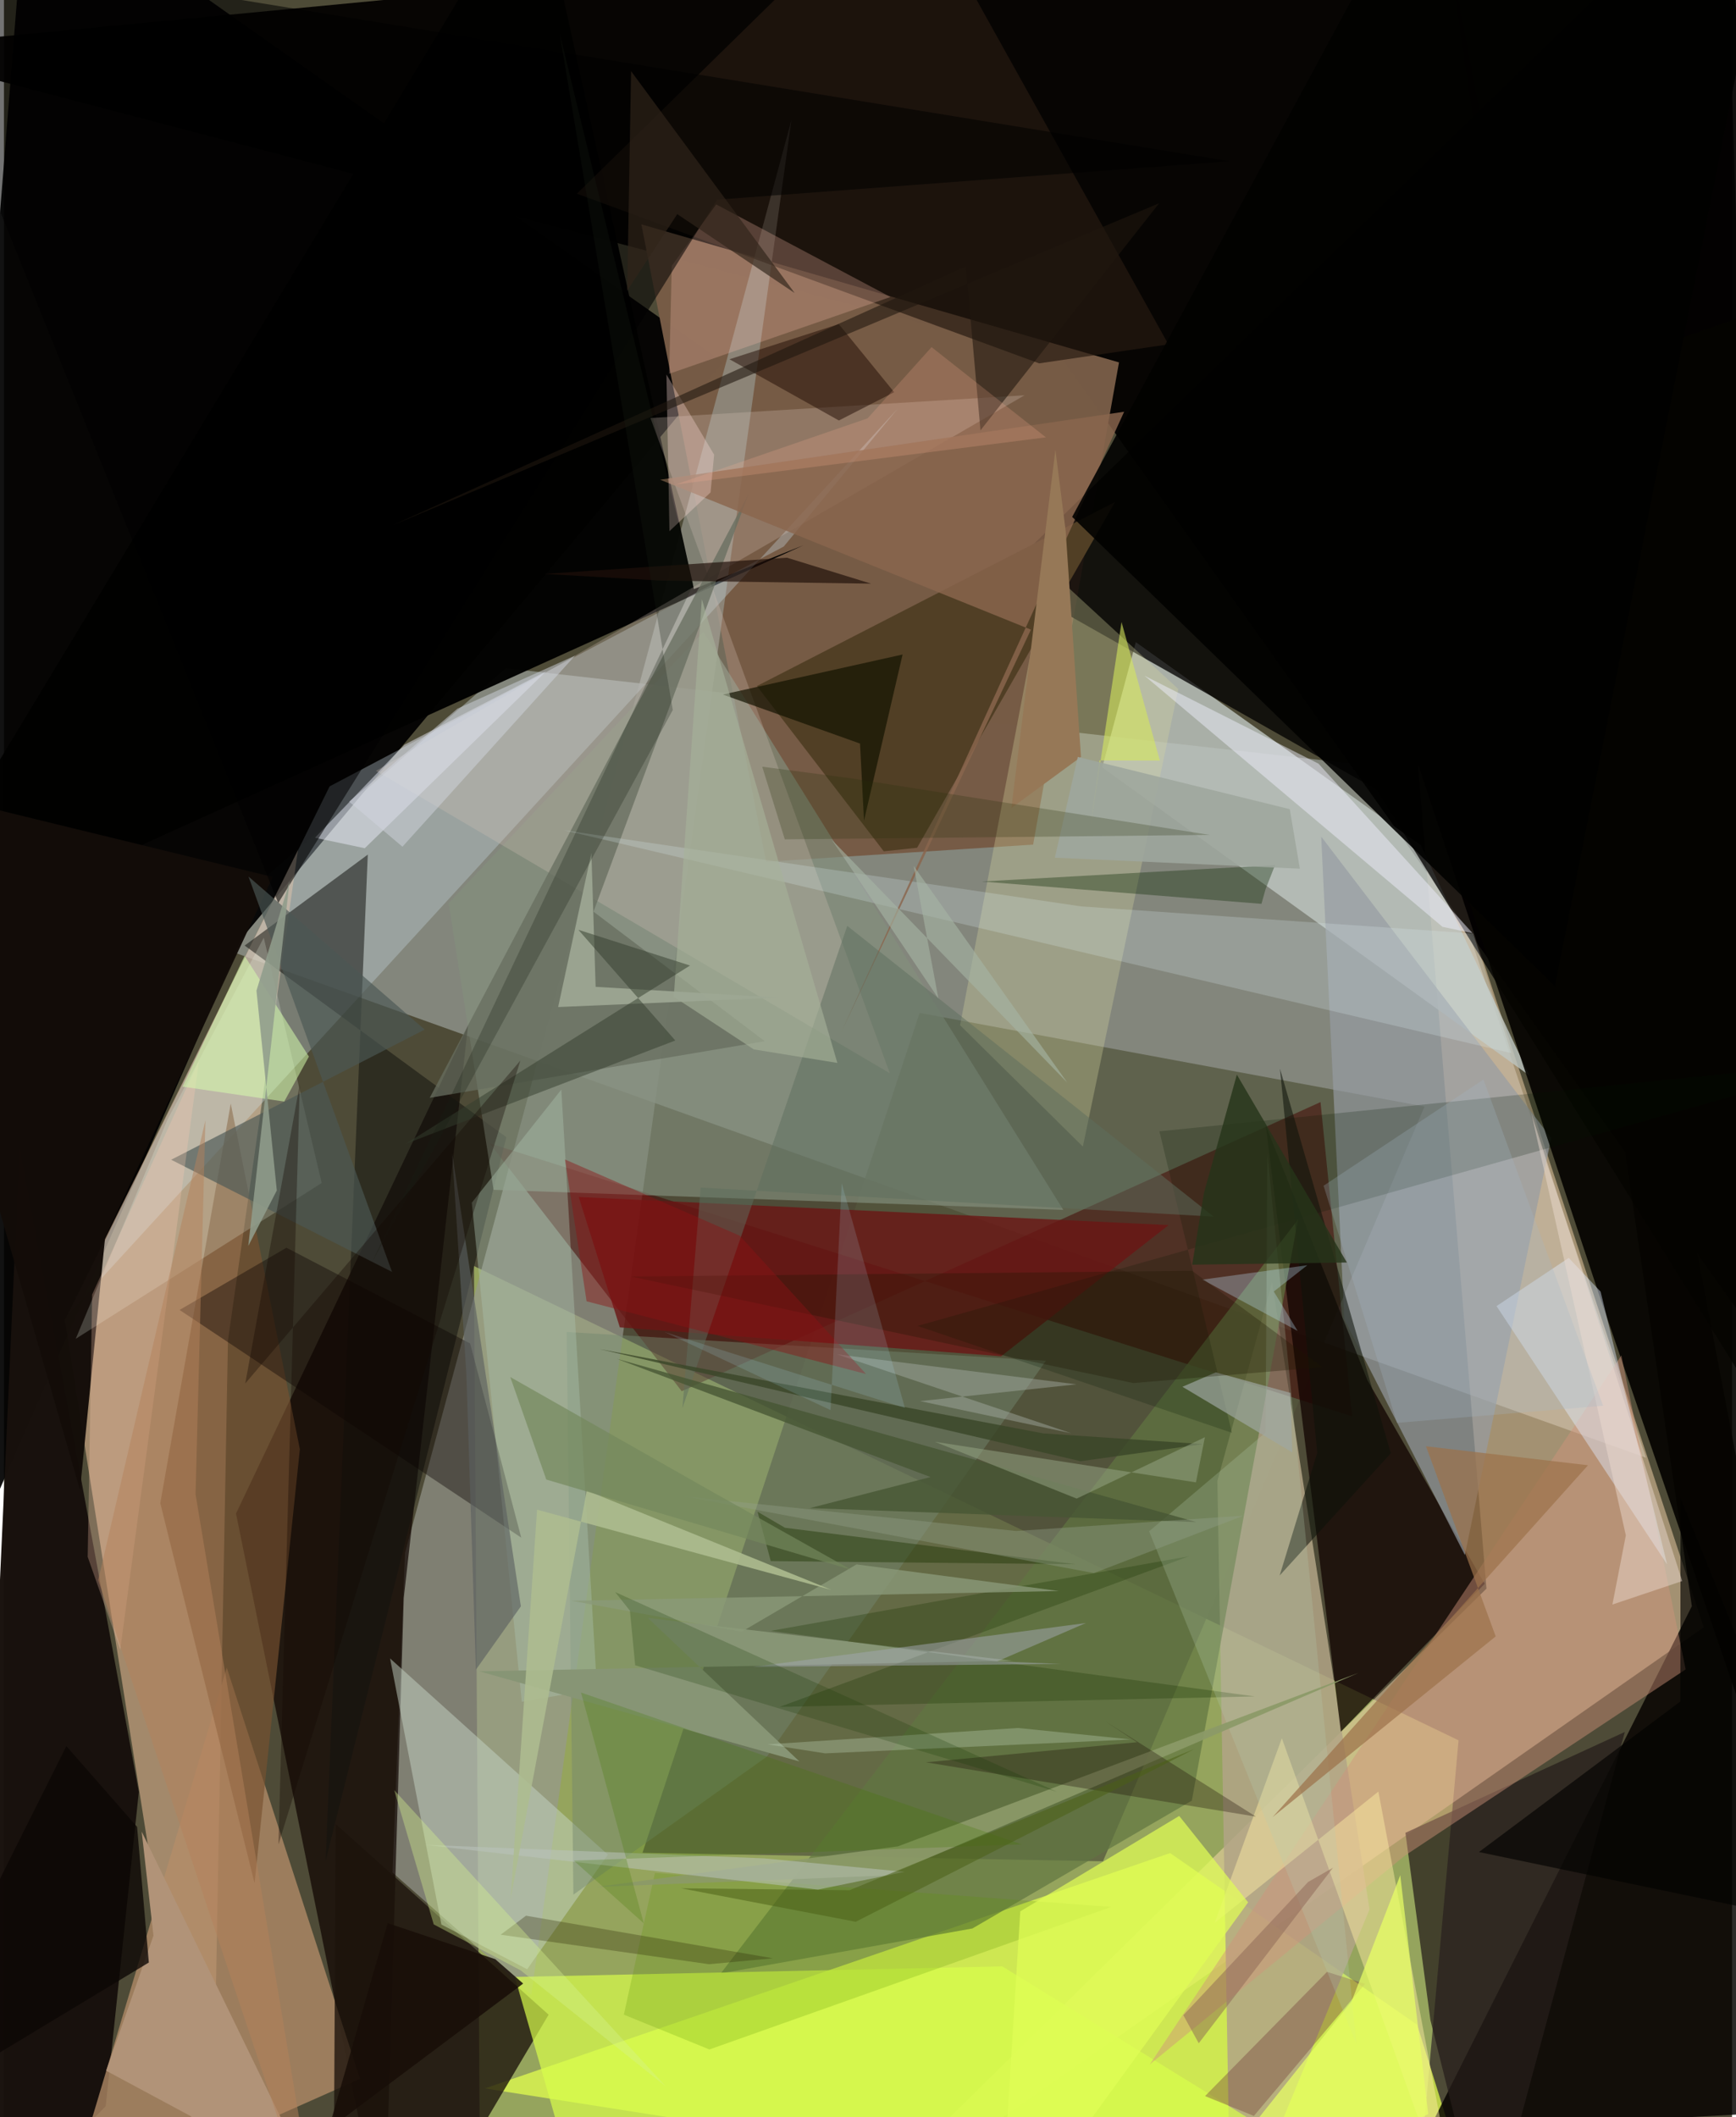 <svg xmlns="http://www.w3.org/2000/svg" width="228" height="278" viewBox="0 0 836 1024"><path fill="#4e4b37" d="M0 0h836v1024H0z"/><path fill="#95a45d" d="M703.693 841.73L227.374 612.338 230.495 1086h451.34z"/><path fill="#8d9289" fill-opacity=".839" d="M242.82 323.217L92.413 453.892l701.96 251.165L682.2 372.687z"/><path fill="#040200" fill-opacity=".945" d="M898 717.304L512.466 174.127-62 23.467 832.381-62z"/><path fill="#010000" fill-opacity=".929" d="M115.027 453.792L-62 856.882 11.225-62l336.538 237.172z"/><path fill="#ffddb3" fill-opacity=".482" d="M717.197 768.365L394.667 1086l427.652-298.924-138.316-417.778z"/><path fill="#dab08c" fill-opacity=".612" d="M108.363 648.413l33.878-237.315L29.447 638.413 100.237 1086z"/><path fill="#53563d" fill-opacity=".745" d="M531.667 900.244l155.565-365.048-244.254-45.28L308.915 896.13z"/><path fill="#e2ff4e" fill-opacity=".733" d="M232.574 1010.103l331.574-113.84 119.514 83.032L716.944 1086z"/><path fill="#765b46" fill-opacity=".992" d="M497.888 408.502L368.68 416.8l-60.327-308.296 231.073 66.772z"/><path fill="#060301" fill-opacity=".839" d="M898 1019.494l-209.045 11.34L816.55 776.86 698.518-26.31z"/><path fill="#97988f" fill-opacity=".671" d="M380.968 58L255.14 964.856l-67.153-59.146 6.03-154.629z"/><path fill="#bec5c0" fill-opacity=".816" d="M547.55 310.594l-16.233 60.57L737.999 520.23l-52.544-111.397z"/><path fill="#0f0300" fill-opacity=".702" d="M224.491 496.15l-31.083 276.8-9.356 313.05-71.791-353.96z"/><path fill="#18110d" fill-opacity=".984" d="M65.255 866.643L7.586 554.248-16.494 1086l65.722-67.334z"/><path fill="#b1a586" fill-opacity=".851" d="M587.024 716.288l26.448-96.113 47.14 303.348L593.534 1086z"/><path fill="#b48c68" fill-opacity=".769" d="M24.253 1086l83.545-279.398 64.465 198.862L-8.91 1086z"/><path fill="#420200" fill-opacity=".514" d="M652.197 685L636.91 533.045 327.884 672.882l-92.916-119.883z"/><path fill="#020100" fill-opacity=".765" d="M664.089 381.965l191.636 308.31L832.798-62l-350.83 340.865z"/><path fill="#020200" fill-opacity=".965" d="M386.78 263.725l-52.995 21.18L257.171-62-62 466.952z"/><path fill="#120300" fill-opacity=".753" d="M716.359 766.01l-69.598 71.52-36.297-293.081 49.173 123.153z"/><path fill="#c6d8df" fill-opacity=".349" d="M31.232 635.693l401.207-438.139-55.217 66.798-219.667 115.985z"/><path fill="#1c130c" fill-opacity=".788" d="M263.492 974.431L197.484 1086l-37.777-59.47.785-144.302z"/><path fill="#524026" fill-opacity=".996" d="M441.752 410.04l-16.128 1.704-61.367-79.934 173.282-89.03z"/><path fill="#13130f" fill-opacity=".537" d="M116.443 457.34l59.573-44-20.411 486.818 87.445-350.121z"/><path fill="#959ba3" fill-opacity=".682" d="M637.25 404.639l111.256 145.778-41.763 201.663-58.312-113.946z"/><path fill="#050401" fill-opacity=".914" d="M770.874 623.773l74.449 217.272L898 132.987 638.77 224.5z"/><path fill="#828e7d" fill-opacity=".667" d="M338.36 305.663l174.113 279.512-275.61-9.7-21.761-138.623z"/><path fill="#d5d79d" fill-opacity=".318" d="M568.09 333.243l-46.144 221.32-59.393-58.683 41.971-221.259z"/><path fill="#261d1a" fill-opacity=".733" d="M677.99 886.463l12.075 90.517L717.183 1086l66.94-248.309z"/><path fill="#c6d4c6" fill-opacity=".49" d="M253.111 952.467l-41.505-21.65-24.813-128.686 105.382 94.9z"/><path fill="#d3c2b7" fill-opacity=".275" d="M493.739 191.186L179.972 372.833l248.578 146.26-115.792-316.897z"/><path fill="#607641" fill-opacity=".706" d="M574.655 870.9l51.373-281.05-279.265 364.634 121.753-21.755z"/><path fill="#6b1614" fill-opacity=".8" d="M297.944 642l-19.896-63.06 285.387 13.59-81.03 63.448z"/><path fill="#130d09" fill-opacity=".973" d="M36.795 720.723l12.128-122.05 81.07-174.506L-62 377.35z"/><path fill="#d8fe4b" fill-opacity=".694" d="M482.94 951.065l-235.784 5.125L284.332 1086h417.476z"/><path fill="#785230" fill-opacity=".655" d="M75.629 727.042l45.61 183.768 21.917-209.872-33.443-167.17z"/><path fill="#738770" fill-opacity=".471" d="M272.237 644.234l3.244 272.126 93.602-66.745L504.07 658.156z"/><path fill="#676e5f" fill-opacity=".749" d="M285.2 440.939l82.841 62.659L205.97 530.98l154.312-292.234z"/><path fill="#0a0000" fill-opacity=".384" d="M250.246 743.705l-24.735-93.946-88.852-46.28-51.693 30.094z"/><path fill="#261a11" fill-opacity=".682" d="M500.796 175.742l62.525-9.181L436.033-62 277.17 93.69z"/><path fill="#d1937a" fill-opacity=".451" d="M782.433 655.578L554.287 998.52l123.34-100.947 135.939-90.143z"/><path fill="#f5fff4" fill-opacity=".204" d="M153.72 572.191L34.723 647.53 79.15 541.426l46.531-87.9z"/><path fill="#e1ecff" fill-opacity=".435" d="M756.998 608.407l15.407 16.297 32.172 131.913-82.52-124.911z"/><path fill="#ffeda4" fill-opacity=".459" d="M706.316 1086l-88.11-245.278-32.463 89.247 79.164-63.457z"/><path fill="#fdbfab" fill-opacity=".263" d="M344.554 98.872l-21.491 29.729-1.254 52.184 107.062-37.14z"/><path fill="#daebee" fill-opacity=".235" d="M710.808 451.527l-189.744-13.14-250.207-36.842 458.375 107.809z"/><path fill="#8a664e" fill-opacity=".827" d="M405.061 499.256l136.853-300.108-224.493 32.872 179.395 72.529z"/><path fill="#ebeefb" fill-opacity=".475" d="M174.553 410.261l-24.086-5.082 43.263-44.986 68.603-35.557z"/><path fill="#abc1ae" fill-opacity=".404" d="M226.332 581.711l43.305-54.727 17.25 289.807-36.394 6.29z"/><path fill="#210a02" fill-opacity=".498" d="M430.662 189.702l-26.754 13.67-52.914-29.616 52.87-17.004z"/><path fill="#4b5854" fill-opacity=".655" d="M203.544 497.978l-85.238-74.023 69.442 191.23-106.853-54.26z"/><path fill="#121200" fill-opacity=".69" d="M414.139 359.638l1.927 37.268 18.672-80.348-86.987 19.372z"/><path fill="#eeeffe" fill-opacity=".482" d="M710.513 451.356l-74.572-81.995-84.127-42.507L695.912 448.27z"/><path fill="#020200" fill-opacity=".894" d="M516.773 250.005l233.564 226.992L857.334-62 657.743-10.805z"/><path fill="#001500" fill-opacity=".204" d="M558.982 547.185l35.08 145.811-152.104-51.702L898 512.77z"/><path fill="#b19378" d="M49.42 1001.524l22.907-65.322-5.696-50.322 82.264 169.057z"/><path fill="#102a06" fill-opacity=".361" d="M473.057 426.35l135.28 10.812 1.991-7.089 4.587-11.669z"/><path fill="#5c9300" fill-opacity=".224" d="M535.7 922.309l-194.42 68.943-41.39-16.83 15.015-68.528z"/><path fill="#010100" fill-opacity=".549" d="M132.689 436.75L-54.052-27.566l647.05 105.568-248.03 18.567z"/><path fill="#784540" fill-opacity=".404" d="M640.06 953.724l-59.007 60.076 23.622 9.602 53.797-63.898z"/><path fill="#879575" d="M487.773 803.246l-257.85 5.11L384.8 851.943l-73.263-69.392z"/><path fill="#1b3601" fill-opacity=".29" d="M605.165 820.508l-234.286-31.71 202.475-36.115-198.13 72.887z"/><path fill="#fddbd6" fill-opacity=".333" d="M343.566 219.903l-23.076-38.774 1.457 75.784 19.886-18.754z"/><path fill="#0e1309" fill-opacity=".561" d="M617.296 516.883l18.03 185.771-18.166 59.343 53.756-59.101z"/><path fill="#b6ceb0" fill-opacity=".251" d="M611.215 558.083l-.9 134.8-56.326 47.752 100.244 247.827z"/><path fill="#5e6d5e" fill-opacity=".494" d="M585.216 588.436L407.969 447.809l-79.76 233.275 8.845-106.687z"/><path fill="#ffcbb2" fill-opacity=".271" d="M56.266 797.926L40.513 753l2.154-126.87 51.675-113.14z"/><path fill="#d7ffad" fill-opacity=".525" d="M116.404 462.298l-30.017 63.279 49.212 7.206 11.935-21.75z"/><path fill="#e0fd55" fill-opacity=".718" d="M491.665 924.462L481.614 1086l120.282-165.907-33.342-41.784z"/><path fill="#bee6fd" fill-opacity=".306" d="M579.753 618.912l50.777-6.966-16.217 12.7 11.524 19.076z"/><path fill="#475633" fill-opacity=".784" d="M389.838 729.428l58.417-15.033-151.766-57.186 280.368 78.986z"/><path fill="#a6b299" fill-opacity=".62" d="M403.178 514.101l-65.556-224.317-13.578 192.32 38.724 25.454z"/><path fill="#9c714a" fill-opacity=".706" d="M721.658 791.463l-33.722-91.953 78.386 9.182L613.73 878.875z"/><path fill="#8c9a68" fill-opacity=".922" d="M427.665 907.074l-140.91 5.572 145.722-19.623 222.774-83.895z"/><path fill="#e7ff64" fill-opacity=".729" d="M689.024 1022.496L557.88 1086l94.043-117.964 23.57-61.04z"/><path fill="#0c0704" fill-opacity=".78" d="M-62 1028.95l92.183-184.429 34.221 39.073 5.682 65.605z"/><path fill="#8b9a79" fill-opacity=".788" d="M274.497 774.245l82.381 14.963 55.589-32.567 97.914 12.885z"/><path fill="#2d2906" fill-opacity=".302" d="M341.103 950.02l30.903-2.861-119.45-20.6-12.28 9.193z"/><path fill="#bac5bc" fill-opacity=".525" d="M393.79 913.93l-190.3-21.656 164.374 6.552 67.886 6.526z"/><path fill="#adb5ac" fill-opacity=".412" d="M516.288 693.209l-113.303-38.166 115.868 14.512-75.637 8.114z"/><path fill="#030201" fill-opacity=".655" d="M713.562 895.766l182.43 38.066-84.94-209.307-.036 98.406z"/><path fill="#1f170e" fill-opacity=".58" d="M465.357 128.84L187.891 254.106 558.826 98.311l-86.41 109.832z"/><path fill="#d5e75b" fill-opacity=".592" d="M559.195 367.882l-29.209-.084-5.093 37.305 15.762-104.251z"/><path fill="#adbc90" fill-opacity=".882" d="M257.907 730.174L245.115 918.36l36.835-197.437 118.379 48.063z"/><path fill="#9ea894" fill-opacity=".918" d="M286.235 477.301l-2.048-64.773-16.085 74.546 106.581-4.576z"/><path fill="#180800" fill-opacity=".306" d="M446.072 852.37l159.594 26.271-72.964-46.147 15.45 10.154z"/><path fill="#a0a7ae" fill-opacity=".518" d="M480.59 803.522l42.831-18.523-161.12 21.223 149.062-1.428z"/><path fill="#200f0a" fill-opacity=".675" d="M261.414 277.572l56.343 3.251 101.739 1.475-40.686-12.557z"/><path fill="#343d2e" fill-opacity=".498" d="M324.778 503.246l-130.511 50.012L331.9 466.997l-54.02-17.29z"/><path fill="#9fa7a1" fill-opacity=".682" d="M622.425 673.708l-36.155-9.952-16.145 6.982 53.128 31.747z"/><path fill="#394628" fill-opacity=".792" d="M580.006 698.467l-59.135 8.28-232.724-54.244 214.59 40.769z"/><path fill="#95a483" fill-opacity=".525" d="M518.956 724.816l62.023-29.68-4.329 21.84-126.248-19.628z"/><path fill="#967857" d="M508.658 217.538l4.97 39.283 7.404 109.272-33.648 24.686z"/><path fill="#eddcd1" fill-opacity=".459" d="M784.62 742.6l-45.74-204.22 73.023 226.32-33.782 11.355z"/><path fill="#1e1700" fill-opacity=".298" d="M303.359 617.422l242.946 51.517 91.532-7.71-63.035-46.584z"/><path fill="#8d1214" fill-opacity=".427" d="M281.87 629.402l-10.472-68.61 84.556 36.88 61.077 66.878z"/><path fill="#427b00" fill-opacity=".251" d="M275.665 899.913l33.882 30.345-30.376-111.623 213.275 73.433z"/><path fill="#8b6454" fill-opacity=".49" d="M578.002 988.257l-7.444-13.58 60.345-64.422 12.06-6.92z"/><path fill="#1f3503" fill-opacity=".439" d="M370.956 755.054l147.53 1.513-140.64-17.632-13.283-7.764z"/><path fill="#5a6060" fill-opacity=".62" d="M228.316 807.575l-4.619-143.181-6.853-106.46 33.224 219.003z"/><path fill="#bed2b7" fill-opacity=".333" d="M545.253 841.329l-54.65-5.563-121.253 7.922 27.937 4.347z"/><path fill="#919d87" fill-opacity=".4" d="M328.843 723.678l160.802 16.808 110.035-7.41-72.418 27.772z"/><path fill="#d4f38d" fill-opacity=".376" d="M320.235 1009.185l-70.314-56.22-42.015-22.199-19.11-64.934z"/><path fill="#4b5f15" fill-opacity=".525" d="M327.56 913.293l84.498 16.203 164.095-83.683-167.107 68.422z"/><path fill="#263419" fill-opacity=".808" d="M580.538 576.898l-5.705 34.79 74.84-1.064-53.235-90.87z"/><path fill="#180d08" fill-opacity=".851" d="M157.022 1029.918l28.602-99.756 52.062 17.43 13.494 11.781z"/><path fill="#ffb495" fill-opacity=".204" d="M324.88 234.34l92.94-32.013 30.925-34.433 55.313 43.634z"/><path fill="#74885c" fill-opacity=".686" d="M262.364 715.599l147.43 43.607-68.162-38.264-96.695-54.925z"/><path fill="#909c8c" fill-opacity=".882" d="M138.151 426.44l-19.953 176.185 13.793-26.848-9.836-96.623z"/><path fill="#d0d5df" fill-opacity=".494" d="M219.35 342.76l56.926-25.664-83.503 92.425-25.791-21.802z"/><path fill="#a3b6c5" fill-opacity=".259" d="M715.74 522.135l-77.347 51.354L673.9 688.193l99.72-8.29z"/><path fill="#b3825a" fill-opacity=".49" d="M97.46 541.846L92.687 722.7l60.336 363.3L45.598 764.205z"/><path fill="#9fa79d" fill-opacity=".882" d="M622.036 391.364l4.89 28.792-118.526-5.312 11.092-48.748z"/><path fill="#192016" fill-opacity=".267" d="M177.915 610.807L333.496 282.63 268.814 16.07l54.74 327.356z"/><path fill="#31251a" fill-opacity=".667" d="M303.387 34.423l79.11 107.282-56.773-38.14-24.217 37.024z"/><path fill="#a7b5a5" fill-opacity=".596" d="M514.423 523.645l-74.3-104.766 11.917 64.044-51.453-76.647z"/><path fill="#130800" fill-opacity=".341" d="M143.103 524.48l-26.366 144.643 133.08-156.15-117.046 379.175z"/><path fill="#143803" fill-opacity=".224" d="M509.335 866.606L305.371 805.44l-2.547-26.412-7.144-9.004z"/><path fill="#252f0b" fill-opacity=".243" d="M583.341 403.828l-205.591 2.13-10.923-35.127 42.728 5.571z"/><path fill="#b3e9ff" fill-opacity=".149" d="M435.855 680.972l-116.249-36.725 80.274 37.774 5.416-109.705z"/></svg>